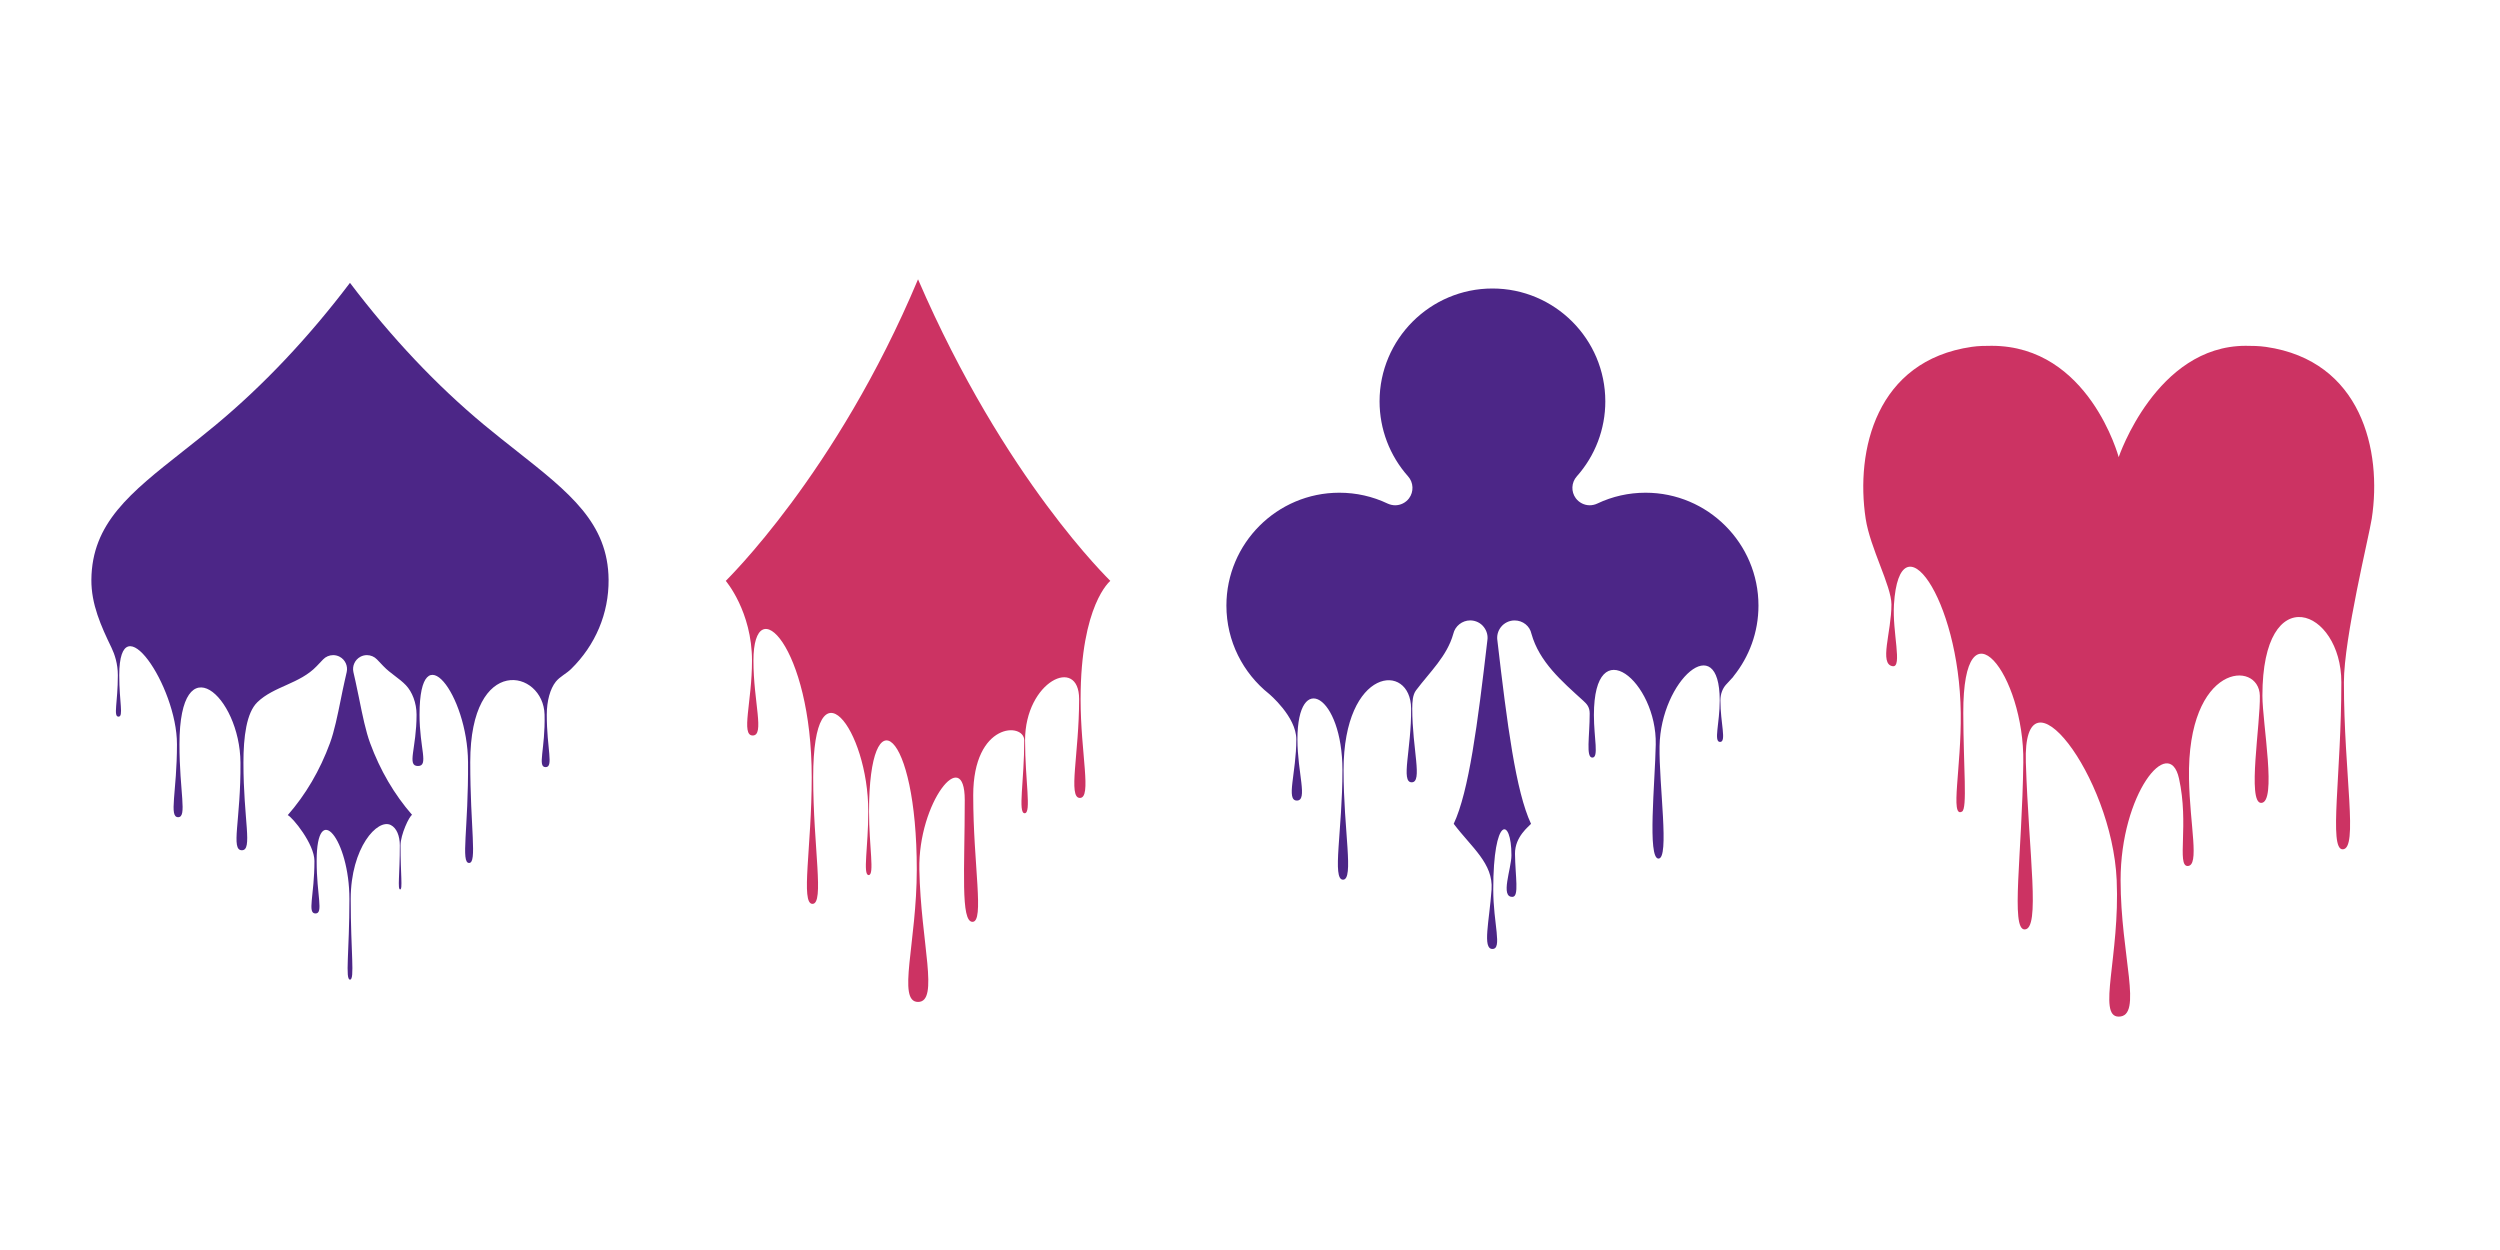 <?xml version="1.0" encoding="utf-8"?>
<!-- Generator: Adobe Illustrator 24.2.1, SVG Export Plug-In . SVG Version: 6.00 Build 0)  -->
<svg version="1.1" xmlns="http://www.w3.org/2000/svg" xmlns:xlink="http://www.w3.org/1999/xlink" x="0px" y="0px"
	 viewBox="0 0 800 400" style="enable-background:new 0 0 800 400;" xml:space="preserve">
<style type="text/css">
	.st0{fill-rule:evenodd;clip-rule:evenodd;fill:#4C2687;}
	.st1{fill:#CC3363;}
</style>
<g id="Background">
</g>
<g id="Signs">
	<g>
		<path class="st0" d="M554.09,217.17c0.34-0.34,0.59-0.61,0.68-0.82c4.97-6.19,7.94-14.03,7.94-22.56
			c0-19.92-16.2-36.12-36.12-36.12c-5.42,0-10.62,1.17-15.46,3.47c-0.7,0.34-1.63,0.55-2.41,0.55c-1.73,0-3.4-0.83-4.46-2.24
			c-1.57-2.11-1.44-5.06,0.31-7.01c5.89-6.62,9.13-15.14,9.13-24c0-19.92-16.2-36.12-36.12-36.12c-19.92,0-36.12,16.2-36.12,36.12
			c0,8.86,3.24,17.38,9.12,23.99c1.76,1.96,1.89,4.93,0.3,7.05c-1.04,1.38-2.7,2.21-4.43,2.21c-0.77,0-1.69-0.21-2.39-0.54
			c-4.86-2.31-10.07-3.48-15.49-3.48c-19.92,0-36.12,16.2-36.12,36.12c0,11.42,5.34,21.62,13.64,28.24c0,0,8.73,7.3,8.73,14.55
			c0,10.82-3.4,19.6,0.18,19.6c3.58,0,0.18-8.77,0.18-19.6c0-22.38,14.4-14.04,14.4,9.88c0,19.35-3.4,35.04,0.18,35.04
			c3.58,0,0.18-15.69,0.18-35.04c0-33.01,21.49-34.74,21.62-19.71c0.11,13.03-3.4,23.59,0.18,23.59c3.58,0,0.18-10.56,0.18-23.59
			c0-2.28,0.14-4.42,1.22-5.86c4.41-5.86,9.92-10.92,11.91-18.05c0.57-2.5,2.85-4.31,5.42-4.31c1.73,0,3.38,0.81,4.39,2.17
			c0.93,1.21,1.33,2.75,1.1,4.19c-3.13,26.91-5.92,48.38-10.77,58.73c5.72,7.59,12.7,12.68,12.11,21.05c-0.72,10.15-2.98,19,0.27,19
			c3.25,0,0.27-8.02,0.27-19.04c0-23.69,5.82-23.24,5.82-10.94c0,4.27-3.69,13.53,0.38,13.3c2.12-0.12,0.85-6.44,0.76-13.78
			c-0.07-5.51,4.58-8.87,5.13-9.58c-4.86-10.35-7.64-31.79-10.76-58.63c-0.25-1.53,0.14-3.05,1.09-4.29
			c1.04-1.36,2.69-2.17,4.4-2.17c2.65,0,4.88,1.78,5.4,4.27c2.52,9,9.7,15.17,16.57,21.41c1.12,1.02,2.07,1.99,2.07,4.1
			c0,7.34-1.28,14.11,0.85,14.11c2.13,0,0.5-6.23,0.5-13.61c0-27.63,20.19-10.66,19.79,9.41c-0.24,12.37-2.71,36.52,0.88,36.52
			c3.58,0,0.12-23.6,0.34-35.97c0.36-21.08,19.25-37.82,19.25-14.65c0,7.34-2.02,13.29,0.11,13.29c2.13,0,0.11-5.95,0.11-13.29
			c0-2.15,0.74-3.83,1.74-4.98C552.87,218.47,553.51,217.85,554.09,217.17z"/>
		<path class="st0" d="M182.74,214.09c7.83-7.67,12.09-17.82,12.01-28.57c-0.15-18.12-12.42-27.79-29.42-41.21
			c-3.36-2.65-6.83-5.38-10.41-8.35c-15.22-12.64-29.66-27.93-42.93-45.45c-13.27,17.52-27.71,32.8-42.93,45.45
			c-3.61,3-7.11,5.76-10.49,8.43c-16.94,13.36-29.17,23.02-29.33,41.13c-0.06,7.82,3.08,14.81,6.45,21.77
			c0.99,2.05,2.02,5.1,2.02,8.79c0,8.73-1.52,13.25,0.21,13.25c1.67,0,0.24-4.52,0.24-13.25c0-23.8,18.47,3.46,18.47,22.07
			c0,15.39-2.67,23.35,0.38,23.35c2.94,0,0.42-7.96,0.42-23.35c0-32.58,19.36-15.54,19.52,5.88c0.14,18.49-3.21,28.05,0.45,28.05
			c3.53,0,0.5-9.56,0.5-28.05c0-8.24,0.97-15.95,4.46-19.33c5.3-5.13,13.55-5.84,18.97-11.52l2.06-2.16
			c0.83-0.88,2.01-1.38,3.22-1.38c0.73,0,1.46,0.18,2.1,0.53c1.76,0.94,2.67,2.96,2.23,4.9l-0.66,2.91
			c-0.44,1.92-0.85,3.96-1.27,6.05c-1,4.91-2.03,9.98-3.42,13.76c-3.21,8.73-7.76,16.48-13.51,23.05c1.52,0.67,8.54,9.23,8.54,14.67
			c0,11.07-2.39,16.8,0.34,16.8c2.63,0,0.37-5.73,0.37-16.8c0-19.96,10.48-6.78,10.48,12.17c0,17-1.42,25.8,0.2,25.8
			c1.56,0,0.22-8.8,0.22-25.8c0-16.45,8.6-25.86,12.84-23.66c1.86,0.96,2.87,3.47,2.87,6.5c0,9.29-0.78,14.1,0.11,14.1
			c0.85,0,0.12-4.81,0.12-14.1c0-3.47,2.81-9.38,3.7-9.76c-5.71-6.55-10.23-14.27-13.43-22.96c-1.4-3.79-2.45-8.95-3.46-13.95
			l-0.09-0.46c-0.38-1.84-0.75-3.67-1.14-5.41l-0.66-2.91c-0.44-1.94,0.48-3.96,2.23-4.9c0.64-0.35,1.36-0.53,2.1-0.53
			c1.21,0,2.38,0.5,3.22,1.38l2.06,2.16c2.23,2.34,5.06,3.86,7.18,6.08c2.01,2.11,3.42,5.65,3.42,9.44
			c0,10.83-3.21,16.42,0.45,16.42c3.53,0,0.5-5.6,0.5-16.42c0-26.71,15.36-6.43,15.52,15.16c0.16,21.28-2.39,32.29,0.34,32.29
			c2.63,0,0.37-11.01,0.37-32.29c0-34.88,23.43-29.54,23.78-15.18c0.27,11.07-2.39,16.8,0.34,16.8c2.63,0,0.37-5.73,0.37-16.8
			c0-4.36,1.07-8.27,2.89-10.54C179.17,216.5,181.21,215.59,182.74,214.09z"/>
		<path class="st1" d="M758.96,165.96c3.35-21.79-3.29-50.52-33.83-54.95c-2.23-0.32-4.43-0.35-6.51-0.35
			c-28.64,0-40.64,35.63-40.64,35.63s-9.51-35.63-40.64-35.63c-2.08,0-4.24,0.02-6.36,0.33c-30.65,4.42-37.26,33.17-33.97,54.97
			c1.42,9.39,8.25,21.56,8.25,27.45c0,8.92-4.04,19.14,0.41,19.78c3.16,0.45-0.16-10.88,0.4-19.78c1.81-28.56,20.9-2.16,21.37,34.74
			c0.22,17.43-3.5,33.78,0.41,31.55c1.74-0.99,0.45-14.12,0.4-31.55c-0.09-37.56,19.59-12.42,19.21,15.81
			c-0.4,29.53-4.09,53.46,0.41,53.46c5.13,0,1.34-23.95,0.4-53.46c-1.04-32.78,27.59,4.17,29.07,37.69
			c1.07,24.1-6.29,43.67,0.63,43.67c7.9,0,0.62-19.55,0.62-43.67c0-27.54,15.51-46.85,18.69-32.53c3.24,14.56-0.77,28,2.75,28
			c3.92,0,0.73-12.92,0.45-27.83c-0.7-37.2,22.39-38.14,22.67-26.68c0.22,8.91-4.09,34.32,0.41,34.32c5.13,0,0.41-25.4,0.41-34.32
			c0-37.77,25.26-27.78,25.26-4.29c0,29.53-4.08,53.46,0.41,53.46c5.13,0,0.41-23.93,0.41-53.46
			C750.06,204.14,758.1,171.58,758.96,165.96z"/>
		<path class="st1" d="M355.3,185.88c0.06-0.04-33.76-32.2-61.53-96.5c-26.16,62.36-61.58,96.46-61.52,96.5
			c-0.01,0.01,8.39,9.76,8.39,25.55c0,13.21-3.62,23.93,0.23,23.93c3.88,0,0.23-10.72,0.23-23.93c0-23.31,18.65-4.72,18.65,37.31
			c0,22.36-3.62,40.5,0.24,40.5c3.88,0,0.23-18.13,0.23-40.5c0-38.89,17.63-15.5,17.63,10.95c0,11.24-1.82,20.34,0.12,20.34
			c1.95,0,0.12-9.11,0.12-20.34c0-37.91,15.28-26.24,15.28,18.56c0,23.4-6.42,42.37,0.41,42.37c6.88,0,0.87-18.97,0.41-42.37
			c-0.42-21.52,14.53-40.14,14.53-22.25c0,22.36-1.37,38.99,2.48,38.99c3.88,0,0.23-18.13,0.23-40.49
			c0-23.49,16.33-23.38,16.33-17.59c0,12.88-2.09,23.33,0.13,23.33c2.23,0,0.13-10.45,0.13-23.33c0-18.96,17.3-27.12,17.3-13.2
			c0,17.47-3.62,31.63,0.24,31.63c3.89,0,0.23-14.16,0.23-31.63C345.81,193.38,355.32,185.89,355.3,185.88z"/>
	</g>
</g>
</svg>
